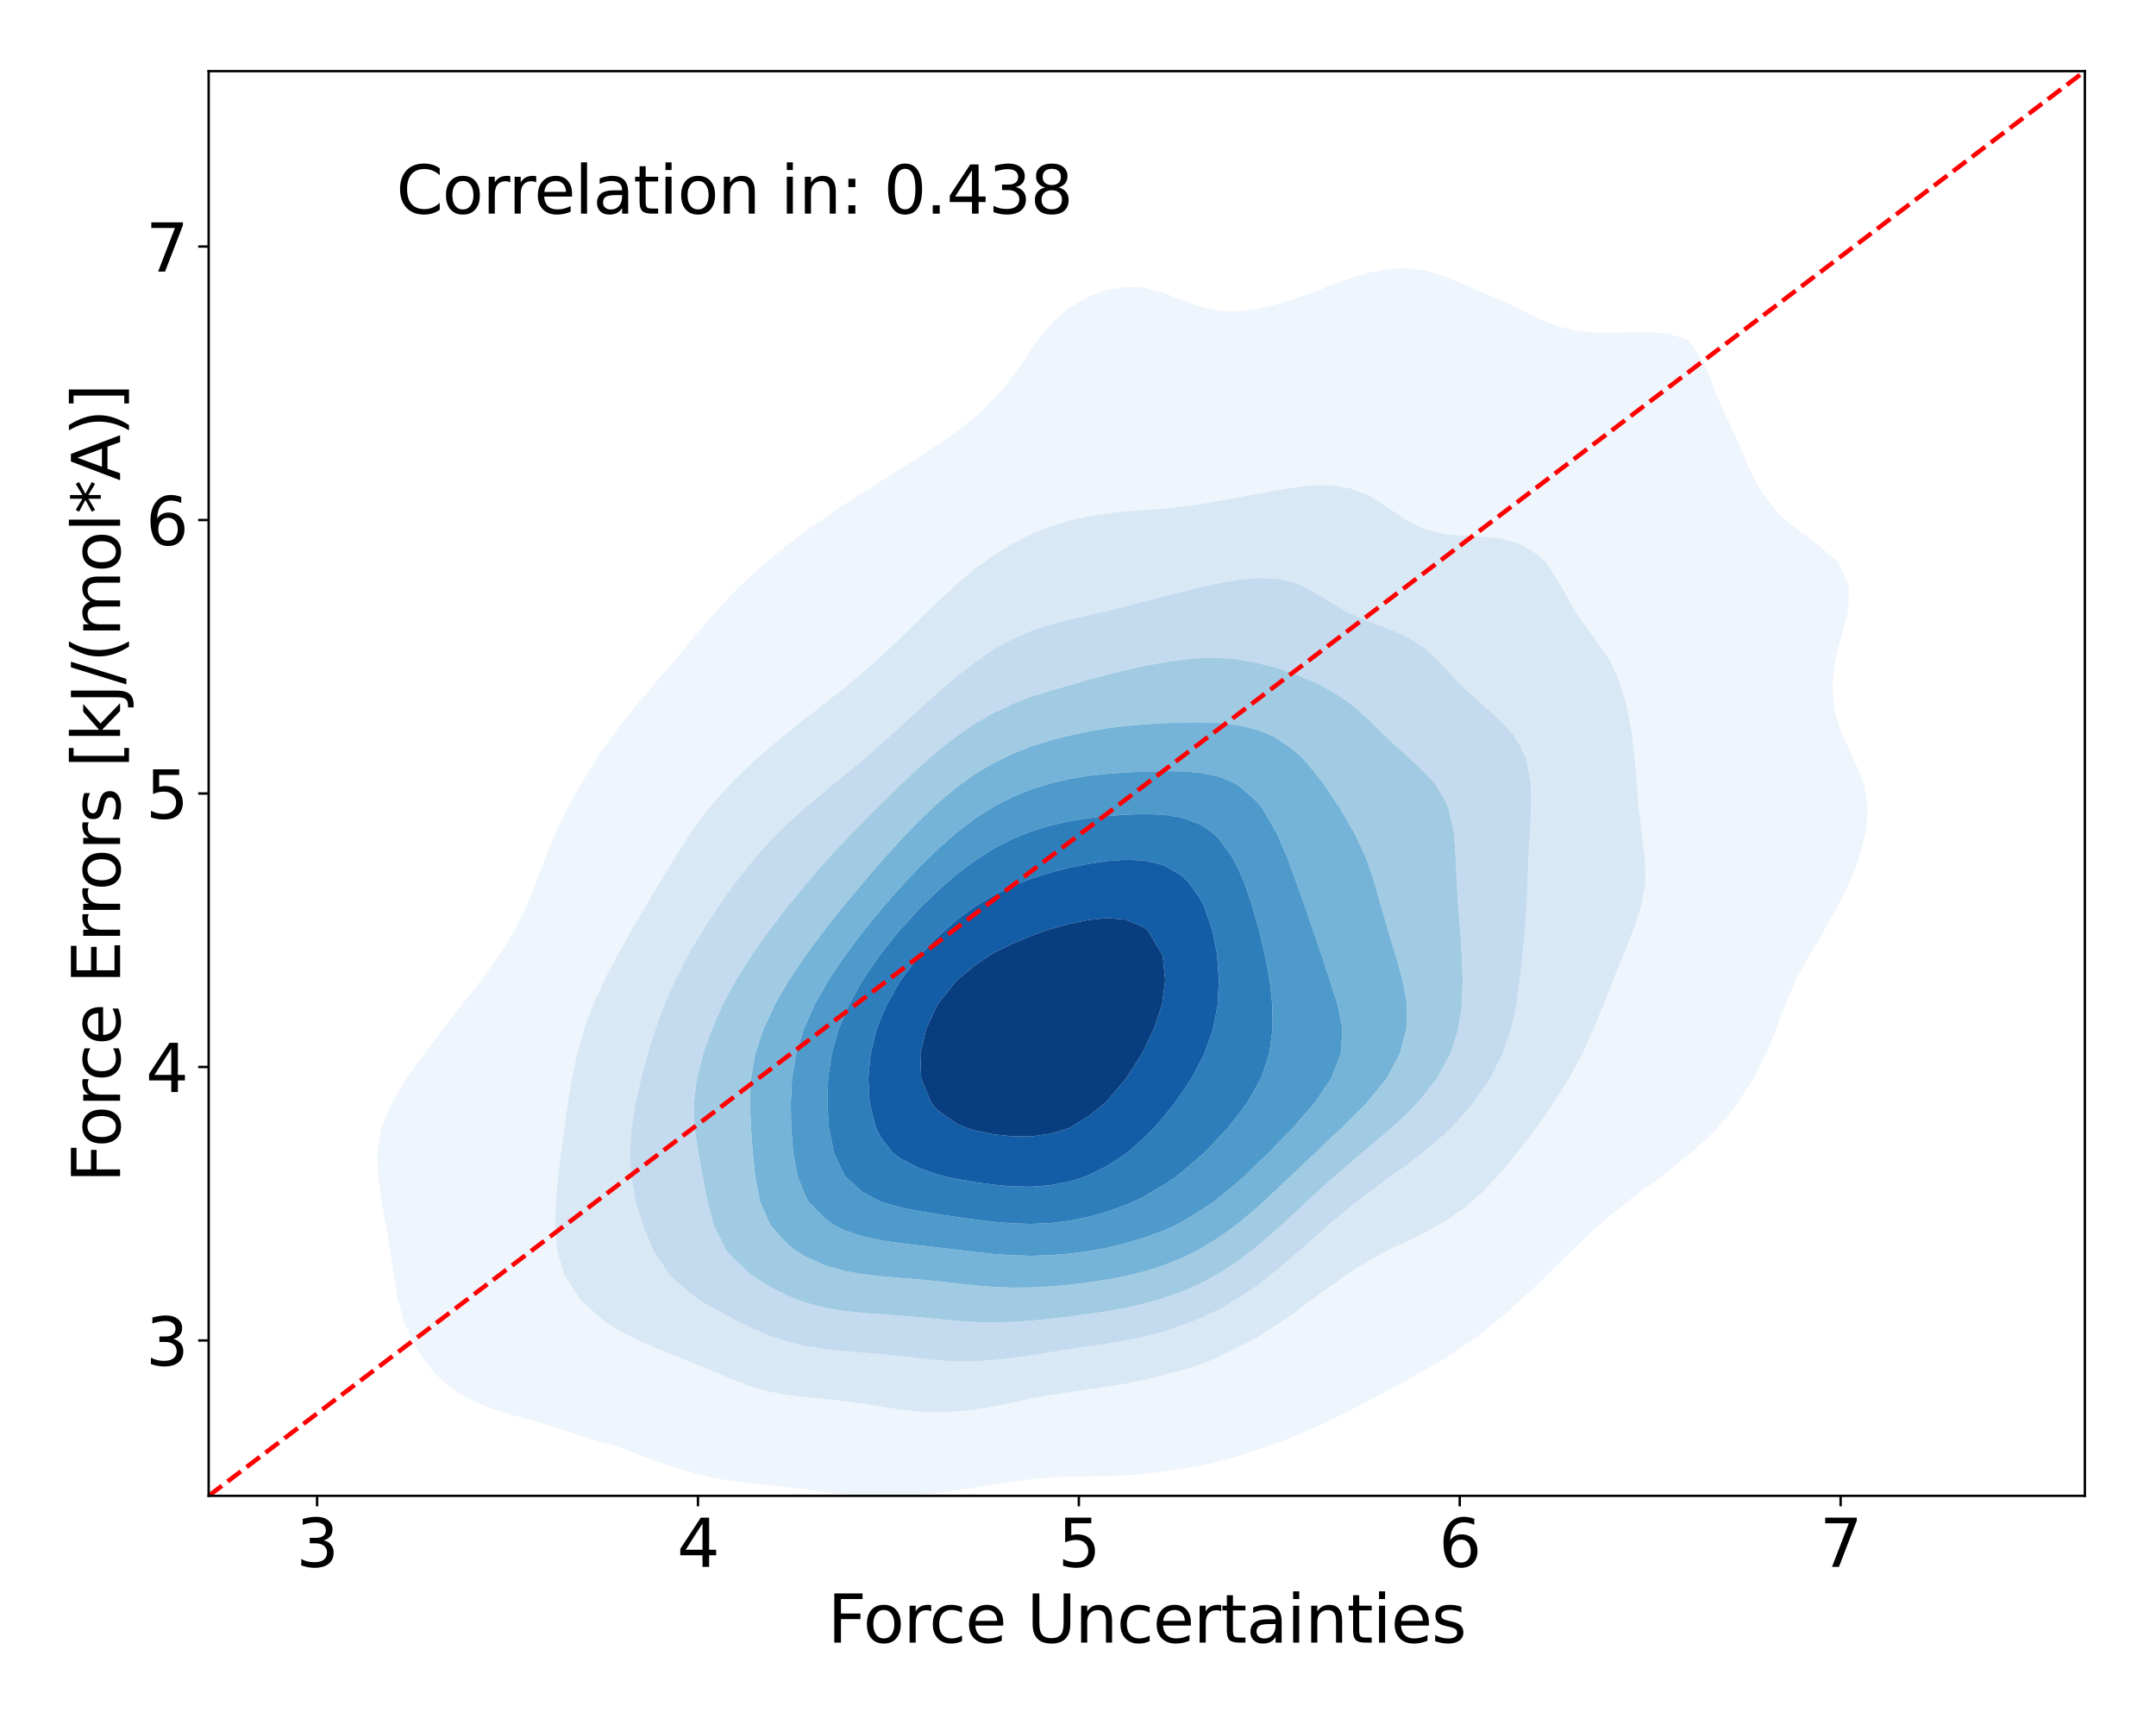 <?xml version="1.0" encoding="utf-8" standalone="no"?>
<!DOCTYPE svg PUBLIC "-//W3C//DTD SVG 1.1//EN"
  "http://www.w3.org/Graphics/SVG/1.1/DTD/svg11.dtd">
<svg xmlns:xlink="http://www.w3.org/1999/xlink" width="720pt" height="576pt" viewBox="0 0 720 576" xmlns="http://www.w3.org/2000/svg" version="1.1">
 <defs>
  <style type="text/css">*{stroke-linejoin: round; stroke-linecap: butt}</style>
 </defs>
 <g id="figure_1">
  <g id="patch_1">
   <path d="M 0 576 
L 720 576 
L 720 0 
L 0 0 
z
" style="fill: #ffffff"/>
  </g>
  <g id="axes_1">
   <g id="patch_2">
    <path d="M 69.68 499.48 
L 696.24 499.48 
L 696.24 23.76 
L 69.68 23.76 
z
" style="fill: #ffffff"/>
   </g>
   <g id="QuadContourSet_1">
    <path d="M 294.337 499.788 
L 296.408 499.722 
L 300.6 499.628 
L 306.862 499.195 
L 313.125 498.529 
L 319.387 497.685 
L 325.65 496.715 
L 331.912 495.694 
L 338.175 494.722 
L 344.438 493.919 
L 350.7 493.378 
L 356.963 493.107 
L 363.225 493.008 
L 369.488 492.914 
L 375.75 492.667 
L 382.013 492.165 
L 387.154 491.51 
L 388.275 491.399 
L 394.538 490.535 
L 400.801 489.394 
L 407.063 487.964 
L 413.326 486.234 
L 419.588 484.184 
L 421.988 483.299 
L 425.851 482.026 
L 432.113 479.667 
L 438.376 476.949 
L 442.256 475.088 
L 444.638 474.008 
L 450.901 470.979 
L 457.164 467.638 
L 458.535 466.876 
L 463.426 464.383 
L 469.689 460.972 
L 473.556 458.665 
L 475.951 457.412 
L 482.214 453.802 
L 487.092 450.454 
L 488.476 449.623 
L 494.739 445.282 
L 498.361 442.242 
L 501.002 440.232 
L 507.264 434.586 
L 507.834 434.031 
L 513.527 428.819 
L 516.519 425.819 
L 519.789 422.662 
L 524.859 417.608 
L 526.052 416.441 
L 532.314 410.591 
L 533.678 409.397 
L 538.577 405.229 
L 543.547 401.185 
L 544.839 400.142 
L 551.102 395.499 
L 554.522 392.974 
L 557.365 390.814 
L 563.627 385.899 
L 564.988 384.763 
L 569.89 380.258 
L 573.613 376.551 
L 576.152 373.503 
L 580.348 368.34 
L 582.415 365.024 
L 585.623 360.129 
L 588.677 353.919 
L 589.793 351.917 
L 593.195 343.706 
L 594.94 338.574 
L 596.224 335.495 
L 599.722 327.283 
L 601.203 324.522 
L 604.154 319.072 
L 607.465 313.778 
L 609.077 310.861 
L 613.705 302.649 
L 613.728 302.608 
L 617.792 294.438 
L 619.99 288.76 
L 620.938 286.226 
L 623.091 278.015 
L 623.756 269.804 
L 622.435 261.592 
L 619.99 255.747 
L 619.017 253.381 
L 615.172 245.17 
L 613.728 240.867 
L 612.618 236.958 
L 611.944 228.747 
L 612.882 220.536 
L 613.728 216.962 
L 615.008 212.324 
L 617.138 204.113 
L 617.538 195.902 
L 613.895 187.69 
L 613.728 187.536 
L 607.465 182.251 
L 604.077 179.479 
L 601.203 177.632 
L 594.94 172.536 
L 593.728 171.268 
L 588.677 164.816 
L 587.497 163.056 
L 583.443 154.845 
L 582.415 152.175 
L 579.96 146.633 
L 576.158 138.422 
L 576.152 138.407 
L 572.558 130.211 
L 569.89 122.887 
L 569.473 121.999 
L 564.072 113.788 
L 563.627 113.496 
L 557.365 111.437 
L 551.102 110.895 
L 544.839 110.927 
L 538.577 111.088 
L 532.314 111.043 
L 526.052 110.415 
L 519.789 108.831 
L 513.527 106.233 
L 512.279 105.577 
L 507.264 103.05 
L 501.002 100.184 
L 494.739 97.541 
L 494.361 97.365 
L 488.476 94.75 
L 482.214 92.192 
L 475.951 90.347 
L 469.689 89.564 
L 463.426 89.862 
L 457.164 91.036 
L 450.901 92.85 
L 444.638 95.126 
L 439.242 97.365 
L 438.376 97.678 
L 432.113 99.838 
L 425.851 101.735 
L 419.588 103.184 
L 413.326 103.944 
L 407.063 103.743 
L 400.801 102.413 
L 394.538 100.146 
L 388.275 97.671 
L 387.144 97.365 
L 382.013 96.007 
L 375.75 95.81 
L 369.488 96.827 
L 367.924 97.365 
L 363.225 99.179 
L 356.963 102.881 
L 353.672 105.577 
L 350.7 108.52 
L 346.454 113.788 
L 344.438 116.522 
L 340.862 121.999 
L 338.175 125.506 
L 334.751 130.211 
L 331.912 133.047 
L 326.676 138.422 
L 325.65 139.201 
L 319.387 144.038 
L 316.037 146.633 
L 313.125 148.515 
L 306.862 152.622 
L 303.488 154.845 
L 300.6 156.61 
L 294.337 160.51 
L 290.375 163.056 
L 288.074 164.498 
L 281.812 168.545 
L 277.828 171.268 
L 275.549 172.789 
L 269.287 177.208 
L 266.28 179.479 
L 263.024 181.916 
L 256.762 186.997 
L 255.946 187.69 
L 250.499 192.507 
L 246.913 195.902 
L 244.237 198.634 
L 239.098 204.113 
L 237.974 205.409 
L 232.063 212.324 
L 231.711 212.748 
L 225.449 220.294 
L 225.246 220.536 
L 219.186 227.664 
L 218.294 228.747 
L 212.924 235.031 
L 211.4 236.958 
L 206.661 242.828 
L 204.958 245.17 
L 200.399 251.526 
L 199.186 253.381 
L 194.136 261.547 
L 194.109 261.592 
L 189.477 269.804 
L 187.873 273.204 
L 185.489 278.015 
L 182.174 286.226 
L 181.611 287.838 
L 178.999 294.438 
L 175.852 302.649 
L 175.348 303.738 
L 171.675 310.861 
L 169.086 315.229 
L 166.591 319.072 
L 162.823 324.425 
L 160.664 327.283 
L 156.561 332.687 
L 154.291 335.495 
L 150.298 340.713 
L 147.847 343.706 
L 144.036 348.833 
L 141.561 351.917 
L 137.773 357.373 
L 135.705 360.129 
L 131.51 367.229 
L 130.805 368.34 
L 127.362 376.551 
L 125.992 384.763 
L 126.268 392.974 
L 127.461 401.185 
L 128.94 409.397 
L 130.301 417.608 
L 131.51 425.819 
L 131.51 425.819 
L 132.849 434.031 
L 135.187 442.242 
L 137.773 447.524 
L 139.135 450.454 
L 144.036 457.238 
L 145.192 458.665 
L 150.298 463.248 
L 156.066 466.876 
L 156.561 467.143 
L 162.823 469.858 
L 169.086 471.91 
L 175.348 473.674 
L 180.625 475.088 
L 181.611 475.411 
L 187.873 477.53 
L 194.136 479.538 
L 200.399 481.4 
L 206.661 483.178 
L 207.06 483.299 
L 212.924 485.601 
L 219.186 487.961 
L 225.449 490.067 
L 230.674 491.51 
L 231.711 491.829 
L 237.974 493.402 
L 244.237 494.504 
L 250.499 495.286 
L 256.762 495.924 
L 263.024 496.584 
L 269.287 497.363 
L 275.549 498.228 
L 281.812 499.024 
L 288.074 499.57 
L 292.739 499.722 
z
M 272.776 466.876 
L 269.287 466.571 
L 263.024 465.829 
L 256.762 464.674 
L 250.499 462.931 
L 244.237 460.551 
L 240.018 458.665 
L 237.974 457.832 
L 231.711 455.271 
L 225.449 452.736 
L 219.811 450.454 
L 219.186 450.199 
L 212.924 447.519 
L 206.661 444.261 
L 203.321 442.242 
L 200.399 439.975 
L 194.136 434.3 
L 193.864 434.031 
L 188.517 425.819 
L 187.873 423.845 
L 186.058 417.608 
L 185.353 409.397 
L 185.591 401.185 
L 186.326 392.974 
L 187.368 384.763 
L 187.873 381.35 
L 188.49 376.551 
L 189.646 368.34 
L 190.989 360.129 
L 192.713 351.917 
L 194.136 347.032 
L 194.996 343.706 
L 197.988 335.495 
L 200.399 330.446 
L 201.783 327.283 
L 206.133 319.072 
L 206.661 318.156 
L 210.746 310.861 
L 212.924 307.124 
L 215.539 302.649 
L 219.186 296.458 
L 220.411 294.438 
L 225.415 286.226 
L 225.449 286.171 
L 230.714 278.015 
L 231.711 276.589 
L 236.819 269.804 
L 237.974 268.398 
L 244.091 261.592 
L 244.237 261.439 
L 250.499 255.258 
L 252.649 253.381 
L 256.762 249.675 
L 262.413 245.17 
L 263.024 244.641 
L 269.287 239.576 
L 272.817 236.958 
L 275.549 234.719 
L 281.812 229.776 
L 283.092 228.747 
L 288.074 224.467 
L 292.601 220.536 
L 294.337 218.986 
L 300.6 213.13 
L 301.431 212.324 
L 306.862 206.99 
L 309.823 204.113 
L 313.125 200.914 
L 318.565 195.902 
L 319.387 195.155 
L 325.65 189.863 
L 328.614 187.69 
L 331.912 185.286 
L 338.175 181.459 
L 342.173 179.479 
L 344.438 178.321 
L 350.7 175.797 
L 356.963 173.858 
L 363.225 172.428 
L 369.488 171.457 
L 371.507 171.268 
L 375.75 170.798 
L 382.013 170.312 
L 388.275 169.825 
L 394.538 169.18 
L 400.801 168.321 
L 407.063 167.279 
L 413.326 166.124 
L 419.588 164.936 
L 425.851 163.802 
L 430.659 163.056 
L 432.113 162.772 
L 438.376 162.016 
L 444.638 162.006 
L 450.901 163.048 
L 450.923 163.056 
L 457.164 165.425 
L 463.426 169.381 
L 466.03 171.268 
L 469.689 173.724 
L 475.951 176.736 
L 482.214 178.28 
L 488.476 178.873 
L 494.739 179.158 
L 498.376 179.479 
L 501.002 179.742 
L 507.264 181.423 
L 513.527 185.166 
L 516.169 187.69 
L 519.789 193.077 
L 521.484 195.902 
L 526.052 204.113 
L 526.052 204.113 
L 531.981 212.324 
L 532.314 212.749 
L 537.598 220.536 
L 538.577 222.402 
L 541.265 228.747 
L 543.537 236.958 
L 544.839 244.378 
L 544.983 245.17 
L 545.969 253.381 
L 546.624 261.592 
L 547.268 269.804 
L 548.235 278.015 
L 549.322 286.226 
L 549.539 294.438 
L 548.116 302.649 
L 545.381 310.861 
L 544.839 312.097 
L 542.082 319.072 
L 538.73 327.283 
L 538.577 327.642 
L 535.526 335.495 
L 532.314 343.238 
L 532.138 343.706 
L 528.435 351.917 
L 526.052 356.244 
L 524.003 360.129 
L 519.789 366.763 
L 518.81 368.34 
L 513.527 375.855 
L 513.033 376.551 
L 507.264 384.183 
L 506.803 384.763 
L 501.002 391.782 
L 499.906 392.974 
L 494.739 398.359 
L 491.523 401.185 
L 488.476 403.741 
L 482.214 408.04 
L 479.785 409.397 
L 475.951 411.528 
L 469.689 414.601 
L 463.426 417.494 
L 463.213 417.608 
L 457.164 420.993 
L 450.901 424.778 
L 449.393 425.819 
L 444.638 429.249 
L 438.376 433.71 
L 437.943 434.031 
L 432.113 438.525 
L 426.451 442.242 
L 425.851 442.662 
L 419.588 446.785 
L 413.326 449.995 
L 412.3 450.454 
L 407.063 453.132 
L 400.801 455.659 
L 394.538 457.61 
L 390.267 458.665 
L 388.275 459.278 
L 382.013 460.842 
L 375.75 462.061 
L 369.488 463.066 
L 363.225 463.979 
L 356.963 464.901 
L 350.7 465.892 
L 344.943 466.876 
L 344.438 466.984 
L 338.175 468.363 
L 331.912 469.621 
L 325.65 470.649 
L 319.387 471.339 
L 313.125 471.595 
L 306.862 471.362 
L 300.6 470.676 
L 294.337 469.709 
L 288.074 468.709 
L 281.812 467.859 
L 275.549 467.172 
z
" clip-path="url(#p71333eda4c)" style="fill: #eef5fc"/>
    <path d="M 275.549 467.172 
L 281.812 467.859 
L 288.074 468.709 
L 294.337 469.709 
L 300.6 470.676 
L 306.862 471.362 
L 313.125 471.595 
L 319.387 471.339 
L 325.65 470.649 
L 331.912 469.621 
L 338.175 468.363 
L 344.438 466.984 
L 344.943 466.876 
L 350.7 465.892 
L 356.963 464.901 
L 363.225 463.979 
L 369.488 463.066 
L 375.75 462.061 
L 382.013 460.842 
L 388.275 459.278 
L 390.267 458.665 
L 394.538 457.61 
L 400.801 455.659 
L 407.063 453.132 
L 412.3 450.454 
L 413.326 449.995 
L 419.588 446.785 
L 425.851 442.662 
L 426.451 442.242 
L 432.113 438.525 
L 437.943 434.031 
L 438.376 433.71 
L 444.638 429.249 
L 449.393 425.819 
L 450.901 424.778 
L 457.164 420.993 
L 463.213 417.608 
L 463.426 417.494 
L 469.689 414.601 
L 475.951 411.528 
L 479.785 409.397 
L 482.214 408.04 
L 488.476 403.741 
L 491.523 401.185 
L 494.739 398.359 
L 499.906 392.974 
L 501.002 391.782 
L 506.803 384.763 
L 507.264 384.183 
L 513.033 376.551 
L 513.527 375.855 
L 518.81 368.34 
L 519.789 366.763 
L 524.003 360.129 
L 526.052 356.244 
L 528.435 351.917 
L 532.138 343.706 
L 532.314 343.238 
L 535.526 335.495 
L 538.577 327.642 
L 538.73 327.283 
L 542.082 319.072 
L 544.839 312.097 
L 545.381 310.861 
L 548.116 302.649 
L 549.539 294.438 
L 549.322 286.226 
L 548.235 278.015 
L 547.268 269.804 
L 546.624 261.592 
L 545.969 253.381 
L 544.983 245.17 
L 544.839 244.378 
L 543.537 236.958 
L 541.265 228.747 
L 538.577 222.402 
L 537.598 220.536 
L 532.314 212.749 
L 531.981 212.324 
L 526.052 204.113 
L 526.052 204.113 
L 521.484 195.902 
L 519.789 193.077 
L 516.169 187.69 
L 513.527 185.166 
L 507.264 181.423 
L 501.002 179.742 
L 498.376 179.479 
L 494.739 179.158 
L 488.476 178.873 
L 482.214 178.28 
L 475.951 176.736 
L 469.689 173.724 
L 466.03 171.268 
L 463.426 169.381 
L 457.164 165.425 
L 450.923 163.056 
L 450.901 163.048 
L 444.638 162.006 
L 438.376 162.016 
L 432.113 162.772 
L 430.659 163.056 
L 425.851 163.802 
L 419.588 164.936 
L 413.326 166.124 
L 407.063 167.279 
L 400.801 168.321 
L 394.538 169.18 
L 388.275 169.825 
L 382.013 170.312 
L 375.75 170.798 
L 371.507 171.268 
L 369.488 171.457 
L 363.225 172.428 
L 356.963 173.858 
L 350.7 175.797 
L 344.438 178.321 
L 342.173 179.479 
L 338.175 181.459 
L 331.912 185.286 
L 328.614 187.69 
L 325.65 189.863 
L 319.387 195.155 
L 318.565 195.902 
L 313.125 200.914 
L 309.823 204.113 
L 306.862 206.99 
L 301.431 212.324 
L 300.6 213.13 
L 294.337 218.986 
L 292.601 220.536 
L 288.074 224.467 
L 283.092 228.747 
L 281.812 229.776 
L 275.549 234.719 
L 272.817 236.958 
L 269.287 239.576 
L 263.024 244.641 
L 262.413 245.17 
L 256.762 249.675 
L 252.649 253.381 
L 250.499 255.258 
L 244.237 261.439 
L 244.091 261.592 
L 237.974 268.398 
L 236.819 269.804 
L 231.711 276.589 
L 230.714 278.015 
L 225.449 286.171 
L 225.415 286.226 
L 220.411 294.438 
L 219.186 296.458 
L 215.539 302.649 
L 212.924 307.124 
L 210.746 310.861 
L 206.661 318.156 
L 206.133 319.072 
L 201.783 327.283 
L 200.399 330.446 
L 197.988 335.495 
L 194.996 343.706 
L 194.136 347.032 
L 192.713 351.917 
L 190.989 360.129 
L 189.646 368.34 
L 188.49 376.551 
L 187.873 381.35 
L 187.368 384.763 
L 186.326 392.974 
L 185.591 401.185 
L 185.353 409.397 
L 186.058 417.608 
L 187.873 423.845 
L 188.517 425.819 
L 193.864 434.031 
L 194.136 434.3 
L 200.399 439.975 
L 203.321 442.242 
L 206.661 444.261 
L 212.924 447.519 
L 219.186 450.199 
L 219.811 450.454 
L 225.449 452.736 
L 231.711 455.271 
L 237.974 457.832 
L 240.018 458.665 
L 244.237 460.551 
L 250.499 462.931 
L 256.762 464.674 
L 263.024 465.829 
L 269.287 466.571 
L 272.776 466.876 
z
M 275.263 450.454 
L 269.287 449.56 
L 263.024 448.083 
L 256.762 445.959 
L 250.499 443.223 
L 248.477 442.242 
L 244.237 440.128 
L 237.974 436.739 
L 233.363 434.031 
L 231.711 432.809 
L 225.449 427.544 
L 223.648 425.819 
L 219.186 419.083 
L 218.249 417.608 
L 214.744 409.397 
L 212.924 403.437 
L 212.264 401.185 
L 210.77 392.974 
L 210.358 384.763 
L 210.906 376.551 
L 212.219 368.34 
L 212.924 365.28 
L 214.069 360.129 
L 216.272 351.917 
L 218.886 343.706 
L 219.186 342.875 
L 221.849 335.495 
L 225.449 327.3 
L 225.456 327.283 
L 229.667 319.072 
L 231.711 315.572 
L 234.537 310.861 
L 237.974 305.564 
L 239.934 302.649 
L 244.237 296.566 
L 245.811 294.438 
L 250.499 288.435 
L 252.324 286.226 
L 256.762 281.247 
L 259.847 278.015 
L 263.024 274.949 
L 268.749 269.804 
L 269.287 269.348 
L 275.549 264.122 
L 278.595 261.592 
L 281.812 258.977 
L 288.074 253.82 
L 288.576 253.381 
L 294.337 248.278 
L 297.854 245.17 
L 300.6 242.622 
L 306.862 237.022 
L 306.937 236.958 
L 313.125 231.236 
L 316.188 228.747 
L 319.387 225.871 
L 325.65 221.099 
L 326.555 220.536 
L 331.912 216.743 
L 338.175 213.339 
L 340.684 212.324 
L 344.438 210.608 
L 350.7 208.49 
L 356.963 206.871 
L 363.225 205.479 
L 369.488 204.113 
L 369.488 204.113 
L 375.75 202.496 
L 382.013 200.866 
L 388.275 199.252 
L 394.538 197.669 
L 400.801 196.138 
L 401.878 195.902 
L 407.063 194.734 
L 413.326 193.631 
L 419.588 193 
L 425.851 193.137 
L 432.113 194.484 
L 435.315 195.902 
L 438.376 197.417 
L 444.638 201.283 
L 449.415 204.113 
L 450.901 204.839 
L 457.164 207.477 
L 463.426 209.878 
L 469.292 212.324 
L 469.689 212.527 
L 475.951 216.599 
L 480.237 220.536 
L 482.214 222.566 
L 487.818 228.747 
L 488.476 229.353 
L 494.739 234.95 
L 496.967 236.958 
L 501.002 240.58 
L 505.284 245.17 
L 507.264 248.373 
L 509.722 253.381 
L 511.276 261.592 
L 511.346 269.804 
L 510.893 278.015 
L 510.466 286.226 
L 510.183 294.438 
L 509.836 302.649 
L 509.244 310.861 
L 508.446 319.072 
L 507.514 327.283 
L 507.264 328.935 
L 506.414 335.495 
L 504.686 343.706 
L 501.771 351.917 
L 501.002 353.397 
L 497.63 360.129 
L 494.739 364.376 
L 491.949 368.34 
L 488.476 372.441 
L 484.611 376.551 
L 482.214 378.895 
L 475.951 384.209 
L 475.256 384.763 
L 469.689 389.139 
L 464.162 392.974 
L 463.426 393.504 
L 457.164 398.209 
L 453.188 401.185 
L 450.901 402.996 
L 444.638 408.177 
L 443.234 409.397 
L 438.376 413.779 
L 433.997 417.608 
L 432.113 419.289 
L 425.851 424.583 
L 424.262 425.819 
L 419.588 429.496 
L 413.326 433.591 
L 412.558 434.031 
L 407.063 437.316 
L 400.801 440.266 
L 395.49 442.242 
L 394.538 442.635 
L 388.275 444.75 
L 382.013 446.373 
L 375.75 447.646 
L 369.488 448.692 
L 363.225 449.617 
L 357.317 450.454 
L 356.963 450.513 
L 350.7 451.552 
L 344.438 452.553 
L 338.175 453.459 
L 331.912 454.173 
L 325.65 454.587 
L 319.387 454.615 
L 313.125 454.247 
L 306.862 453.594 
L 300.6 452.85 
L 294.337 452.187 
L 288.074 451.651 
L 281.812 451.149 
L 275.549 450.498 
z
" clip-path="url(#p71333eda4c)" style="fill: #d9e8f5"/>
    <path d="M 275.549 450.498 
L 281.812 451.149 
L 288.074 451.651 
L 294.337 452.187 
L 300.6 452.85 
L 306.862 453.594 
L 313.125 454.247 
L 319.387 454.615 
L 325.65 454.587 
L 331.912 454.173 
L 338.175 453.459 
L 344.438 452.553 
L 350.7 451.552 
L 356.963 450.513 
L 357.317 450.454 
L 363.225 449.617 
L 369.488 448.692 
L 375.75 447.646 
L 382.013 446.373 
L 388.275 444.75 
L 394.538 442.635 
L 395.49 442.242 
L 400.801 440.266 
L 407.063 437.316 
L 412.558 434.031 
L 413.326 433.591 
L 419.588 429.496 
L 424.262 425.819 
L 425.851 424.583 
L 432.113 419.289 
L 433.997 417.608 
L 438.376 413.779 
L 443.234 409.397 
L 444.638 408.177 
L 450.901 402.996 
L 453.188 401.185 
L 457.164 398.209 
L 463.426 393.504 
L 464.162 392.974 
L 469.689 389.139 
L 475.256 384.763 
L 475.951 384.209 
L 482.214 378.895 
L 484.611 376.551 
L 488.476 372.441 
L 491.949 368.34 
L 494.739 364.376 
L 497.63 360.129 
L 501.002 353.397 
L 501.771 351.917 
L 504.686 343.706 
L 506.414 335.495 
L 507.264 328.935 
L 507.514 327.283 
L 508.446 319.072 
L 509.244 310.861 
L 509.836 302.649 
L 510.183 294.438 
L 510.466 286.226 
L 510.893 278.015 
L 511.346 269.804 
L 511.276 261.592 
L 509.722 253.381 
L 507.264 248.373 
L 505.284 245.17 
L 501.002 240.58 
L 496.967 236.958 
L 494.739 234.95 
L 488.476 229.353 
L 487.818 228.747 
L 482.214 222.566 
L 480.237 220.536 
L 475.951 216.599 
L 469.689 212.527 
L 469.292 212.324 
L 463.426 209.878 
L 457.164 207.477 
L 450.901 204.839 
L 449.415 204.113 
L 444.638 201.283 
L 438.376 197.417 
L 435.315 195.902 
L 432.113 194.484 
L 425.851 193.137 
L 419.588 193 
L 413.326 193.631 
L 407.063 194.734 
L 401.878 195.902 
L 400.801 196.138 
L 394.538 197.669 
L 388.275 199.252 
L 382.013 200.866 
L 375.75 202.496 
L 369.488 204.113 
L 369.488 204.113 
L 363.225 205.479 
L 356.963 206.871 
L 350.7 208.49 
L 344.438 210.608 
L 340.684 212.324 
L 338.175 213.339 
L 331.912 216.743 
L 326.555 220.536 
L 325.65 221.099 
L 319.387 225.871 
L 316.188 228.747 
L 313.125 231.236 
L 306.937 236.958 
L 306.862 237.022 
L 300.6 242.622 
L 297.854 245.17 
L 294.337 248.278 
L 288.576 253.381 
L 288.074 253.82 
L 281.812 258.977 
L 278.595 261.592 
L 275.549 264.122 
L 269.287 269.348 
L 268.749 269.804 
L 263.024 274.949 
L 259.847 278.015 
L 256.762 281.247 
L 252.324 286.226 
L 250.499 288.435 
L 245.811 294.438 
L 244.237 296.566 
L 239.934 302.649 
L 237.974 305.564 
L 234.537 310.861 
L 231.711 315.572 
L 229.667 319.072 
L 225.456 327.283 
L 225.449 327.3 
L 221.849 335.495 
L 219.186 342.875 
L 218.886 343.706 
L 216.272 351.917 
L 214.069 360.129 
L 212.924 365.28 
L 212.219 368.34 
L 210.906 376.551 
L 210.358 384.763 
L 210.77 392.974 
L 212.264 401.185 
L 212.924 403.437 
L 214.744 409.397 
L 218.249 417.608 
L 219.186 419.083 
L 223.648 425.819 
L 225.449 427.544 
L 231.711 432.809 
L 233.363 434.031 
L 237.974 436.739 
L 244.237 440.128 
L 248.477 442.242 
L 250.499 443.223 
L 256.762 445.959 
L 263.024 448.083 
L 269.287 449.56 
L 275.263 450.454 
z
M 266.44 434.031 
L 263.024 432.689 
L 256.762 429.49 
L 251.008 425.819 
L 250.499 425.409 
L 244.237 419.432 
L 242.609 417.608 
L 238.441 409.397 
L 237.974 407.565 
L 236.246 401.185 
L 234.679 392.974 
L 233.148 384.763 
L 231.932 376.551 
L 231.711 368.34 
L 232.728 360.129 
L 234.791 351.917 
L 237.721 343.706 
L 237.974 343.129 
L 241.339 335.495 
L 244.237 330.065 
L 245.748 327.283 
L 250.499 319.726 
L 250.92 319.072 
L 256.734 310.861 
L 256.762 310.823 
L 263.024 302.667 
L 263.038 302.649 
L 269.287 295.003 
L 269.757 294.438 
L 275.549 287.805 
L 276.937 286.226 
L 281.812 281.031 
L 284.62 278.015 
L 288.074 274.555 
L 292.74 269.804 
L 294.337 268.268 
L 300.6 262.161 
L 301.189 261.592 
L 306.862 256.261 
L 310.15 253.381 
L 313.125 250.765 
L 319.387 245.875 
L 320.441 245.17 
L 325.65 241.515 
L 331.912 238.008 
L 334.268 236.958 
L 338.175 235.042 
L 344.438 232.604 
L 350.7 230.615 
L 356.963 228.87 
L 357.435 228.747 
L 363.225 227.044 
L 369.488 225.349 
L 375.75 223.794 
L 382.013 222.399 
L 388.275 221.213 
L 393.038 220.536 
L 394.538 220.301 
L 400.801 219.734 
L 407.063 219.651 
L 413.326 220.182 
L 415.165 220.536 
L 419.588 221.28 
L 425.851 222.874 
L 432.113 224.964 
L 438.376 227.534 
L 440.893 228.747 
L 444.638 230.724 
L 450.901 234.929 
L 453.414 236.958 
L 457.164 240.427 
L 462.049 245.17 
L 463.426 246.528 
L 469.689 252.277 
L 470.961 253.381 
L 475.951 258.211 
L 479.134 261.592 
L 482.214 266.661 
L 483.74 269.804 
L 485.537 278.015 
L 486.137 286.226 
L 486.483 294.438 
L 486.991 302.649 
L 487.645 310.861 
L 488.221 319.072 
L 488.476 326.845 
L 488.49 327.283 
L 488.476 327.629 
L 488.194 335.495 
L 486.958 343.706 
L 484.309 351.917 
L 482.214 355.776 
L 479.845 360.129 
L 475.951 365.125 
L 473.353 368.34 
L 469.689 371.989 
L 464.872 376.551 
L 463.426 377.785 
L 457.164 383.061 
L 455.192 384.763 
L 450.901 388.353 
L 445.497 392.974 
L 444.638 393.721 
L 438.376 399.388 
L 436.438 401.185 
L 432.113 405.247 
L 427.578 409.397 
L 425.851 410.979 
L 419.588 416.339 
L 417.968 417.608 
L 413.326 421.159 
L 407.063 425.201 
L 405.948 425.819 
L 400.801 428.644 
L 394.538 431.383 
L 388.275 433.549 
L 386.539 434.031 
L 382.013 435.332 
L 375.75 436.743 
L 369.488 437.871 
L 363.225 438.816 
L 356.963 439.643 
L 350.7 440.376 
L 344.438 440.992 
L 338.175 441.429 
L 331.912 441.608 
L 325.65 441.477 
L 319.387 441.056 
L 313.125 440.457 
L 306.862 439.835 
L 300.6 439.3 
L 294.337 438.858 
L 288.074 438.407 
L 281.812 437.766 
L 275.549 436.722 
L 269.287 435.075 
z
" clip-path="url(#p71333eda4c)" style="fill: #c4daee"/>
    <path d="M 269.287 435.075 
L 275.549 436.722 
L 281.812 437.766 
L 288.074 438.407 
L 294.337 438.858 
L 300.6 439.3 
L 306.862 439.835 
L 313.125 440.457 
L 319.387 441.056 
L 325.65 441.477 
L 331.912 441.608 
L 338.175 441.429 
L 344.438 440.992 
L 350.7 440.376 
L 356.963 439.643 
L 363.225 438.816 
L 369.488 437.871 
L 375.75 436.743 
L 382.013 435.332 
L 386.539 434.031 
L 388.275 433.549 
L 394.538 431.383 
L 400.801 428.644 
L 405.948 425.819 
L 407.063 425.201 
L 413.326 421.159 
L 417.968 417.608 
L 419.588 416.339 
L 425.851 410.979 
L 427.578 409.397 
L 432.113 405.247 
L 436.438 401.185 
L 438.376 399.388 
L 444.638 393.721 
L 445.497 392.974 
L 450.901 388.353 
L 455.192 384.763 
L 457.164 383.061 
L 463.426 377.785 
L 464.872 376.551 
L 469.689 371.989 
L 473.353 368.34 
L 475.951 365.125 
L 479.845 360.129 
L 482.214 355.776 
L 484.309 351.917 
L 486.958 343.706 
L 488.194 335.495 
L 488.476 327.629 
L 488.49 327.283 
L 488.476 326.845 
L 488.221 319.072 
L 487.645 310.861 
L 486.991 302.649 
L 486.483 294.438 
L 486.137 286.226 
L 485.537 278.015 
L 483.74 269.804 
L 482.214 266.661 
L 479.134 261.592 
L 475.951 258.211 
L 470.961 253.381 
L 469.689 252.277 
L 463.426 246.528 
L 462.049 245.17 
L 457.164 240.427 
L 453.414 236.958 
L 450.901 234.929 
L 444.638 230.724 
L 440.893 228.747 
L 438.376 227.534 
L 432.113 224.964 
L 425.851 222.874 
L 419.588 221.28 
L 415.165 220.536 
L 413.326 220.182 
L 407.063 219.651 
L 400.801 219.734 
L 394.538 220.301 
L 393.038 220.536 
L 388.275 221.213 
L 382.013 222.399 
L 375.75 223.794 
L 369.488 225.349 
L 363.225 227.044 
L 357.435 228.747 
L 356.963 228.87 
L 350.7 230.615 
L 344.438 232.604 
L 338.175 235.042 
L 334.268 236.958 
L 331.912 238.008 
L 325.65 241.515 
L 320.441 245.17 
L 319.387 245.875 
L 313.125 250.765 
L 310.15 253.381 
L 306.862 256.261 
L 301.189 261.592 
L 300.6 262.161 
L 294.337 268.268 
L 292.74 269.804 
L 288.074 274.555 
L 284.62 278.015 
L 281.812 281.031 
L 276.937 286.226 
L 275.549 287.805 
L 269.757 294.438 
L 269.287 295.003 
L 263.038 302.649 
L 263.024 302.667 
L 256.762 310.823 
L 256.734 310.861 
L 250.92 319.072 
L 250.499 319.726 
L 245.748 327.283 
L 244.237 330.065 
L 241.339 335.495 
L 237.974 343.129 
L 237.721 343.706 
L 234.791 351.917 
L 232.728 360.129 
L 231.711 368.34 
L 231.932 376.551 
L 233.148 384.763 
L 234.679 392.974 
L 236.246 401.185 
L 237.974 407.565 
L 238.441 409.397 
L 242.609 417.608 
L 244.237 419.432 
L 250.499 425.409 
L 251.008 425.819 
L 256.762 429.49 
L 263.024 432.689 
L 266.44 434.031 
z
M 291.097 425.819 
L 288.074 425.476 
L 281.812 424.35 
L 275.549 422.531 
L 269.287 419.757 
L 265.742 417.608 
L 263.024 415.431 
L 257.494 409.397 
L 256.762 407.984 
L 253.812 401.185 
L 252.203 392.974 
L 251.379 384.763 
L 250.767 376.551 
L 250.499 370.211 
L 250.407 368.34 
L 250.499 366.463 
L 250.775 360.129 
L 252.229 351.917 
L 254.925 343.706 
L 256.762 339.809 
L 258.699 335.495 
L 263.024 328.092 
L 263.482 327.283 
L 269.005 319.072 
L 269.287 318.691 
L 275.09 310.861 
L 275.549 310.277 
L 281.619 302.649 
L 281.812 302.414 
L 288.074 294.877 
L 288.449 294.438 
L 294.337 287.606 
L 295.577 286.226 
L 300.6 280.666 
L 303.136 278.015 
L 306.862 274.156 
L 311.429 269.804 
L 313.125 268.21 
L 319.387 262.927 
L 321.232 261.592 
L 325.65 258.403 
L 331.912 254.709 
L 334.692 253.381 
L 338.175 251.681 
L 344.438 249.224 
L 350.7 247.249 
L 356.963 245.635 
L 359.212 245.17 
L 363.225 244.274 
L 369.488 243.196 
L 375.75 242.404 
L 382.013 241.851 
L 388.275 241.476 
L 394.538 241.237 
L 400.801 241.168 
L 407.063 241.395 
L 413.326 242.122 
L 419.588 243.602 
L 423.627 245.17 
L 425.851 246.211 
L 432.113 250.554 
L 435.24 253.381 
L 438.376 257.114 
L 441.94 261.592 
L 444.638 265.757 
L 447.465 269.804 
L 450.901 275.806 
L 452.255 278.015 
L 456.08 286.226 
L 457.164 289.274 
L 458.891 294.438 
L 461.227 302.649 
L 463.426 310.198 
L 463.604 310.861 
L 466.104 319.072 
L 468.424 327.283 
L 469.689 334.449 
L 469.843 335.495 
L 469.689 343.706 
L 469.689 343.706 
L 467.472 351.917 
L 463.426 359.434 
L 463.057 360.129 
L 457.164 367.36 
L 456.394 368.34 
L 450.901 373.741 
L 448.206 376.551 
L 444.638 379.786 
L 439.487 384.763 
L 438.376 385.774 
L 432.113 391.687 
L 430.798 392.974 
L 425.851 397.609 
L 422.028 401.185 
L 419.588 403.373 
L 413.326 408.651 
L 412.366 409.397 
L 407.063 413.193 
L 400.801 417.08 
L 399.805 417.608 
L 394.538 420.165 
L 388.275 422.619 
L 382.013 424.585 
L 377.062 425.819 
L 375.75 426.131 
L 369.488 427.314 
L 363.225 428.26 
L 356.963 429.012 
L 350.7 429.572 
L 344.438 429.905 
L 338.175 429.967 
L 331.912 429.729 
L 325.65 429.225 
L 319.387 428.555 
L 313.125 427.857 
L 306.862 427.238 
L 300.6 426.709 
L 294.337 426.18 
z
" clip-path="url(#p71333eda4c)" style="fill: #a1cbe2"/>
    <path d="M 294.337 426.18 
L 300.6 426.709 
L 306.862 427.238 
L 313.125 427.857 
L 319.387 428.555 
L 325.65 429.225 
L 331.912 429.729 
L 338.175 429.967 
L 344.438 429.905 
L 350.7 429.572 
L 356.963 429.012 
L 363.225 428.26 
L 369.488 427.314 
L 375.75 426.131 
L 377.062 425.819 
L 382.013 424.585 
L 388.275 422.619 
L 394.538 420.165 
L 399.805 417.608 
L 400.801 417.08 
L 407.063 413.193 
L 412.366 409.397 
L 413.326 408.651 
L 419.588 403.373 
L 422.028 401.185 
L 425.851 397.609 
L 430.798 392.974 
L 432.113 391.687 
L 438.376 385.774 
L 439.487 384.763 
L 444.638 379.786 
L 448.206 376.551 
L 450.901 373.741 
L 456.394 368.34 
L 457.164 367.36 
L 463.057 360.129 
L 463.426 359.434 
L 467.472 351.917 
L 469.689 343.706 
L 469.689 343.706 
L 469.843 335.495 
L 469.689 334.449 
L 468.424 327.283 
L 466.104 319.072 
L 463.604 310.861 
L 463.426 310.198 
L 461.227 302.649 
L 458.891 294.438 
L 457.164 289.274 
L 456.08 286.226 
L 452.255 278.015 
L 450.901 275.806 
L 447.465 269.804 
L 444.638 265.757 
L 441.94 261.592 
L 438.376 257.114 
L 435.24 253.381 
L 432.113 250.554 
L 425.851 246.211 
L 423.627 245.17 
L 419.588 243.602 
L 413.326 242.122 
L 407.063 241.395 
L 400.801 241.168 
L 394.538 241.237 
L 388.275 241.476 
L 382.013 241.851 
L 375.75 242.404 
L 369.488 243.196 
L 363.225 244.274 
L 359.212 245.17 
L 356.963 245.635 
L 350.7 247.249 
L 344.438 249.224 
L 338.175 251.681 
L 334.692 253.381 
L 331.912 254.709 
L 325.65 258.403 
L 321.232 261.592 
L 319.387 262.927 
L 313.125 268.21 
L 311.429 269.804 
L 306.862 274.156 
L 303.136 278.015 
L 300.6 280.666 
L 295.577 286.226 
L 294.337 287.606 
L 288.449 294.438 
L 288.074 294.877 
L 281.812 302.414 
L 281.619 302.649 
L 275.549 310.277 
L 275.09 310.861 
L 269.287 318.691 
L 269.005 319.072 
L 263.482 327.283 
L 263.024 328.092 
L 258.699 335.495 
L 256.762 339.809 
L 254.925 343.706 
L 252.229 351.917 
L 250.775 360.129 
L 250.499 366.463 
L 250.407 368.34 
L 250.499 370.211 
L 250.767 376.551 
L 251.379 384.763 
L 252.203 392.974 
L 253.812 401.185 
L 256.762 407.984 
L 257.494 409.397 
L 263.024 415.431 
L 265.742 417.608 
L 269.287 419.757 
L 275.549 422.531 
L 281.812 424.35 
L 288.074 425.476 
L 291.097 425.819 
z
M 322.008 417.608 
L 319.387 417.29 
L 313.125 416.544 
L 306.862 415.841 
L 300.6 415.114 
L 294.337 414.2 
L 288.074 412.846 
L 281.812 410.721 
L 279.15 409.397 
L 275.549 406.97 
L 269.945 401.185 
L 269.287 399.967 
L 266.372 392.974 
L 264.859 384.763 
L 264.225 376.551 
L 264.065 368.34 
L 264.492 360.129 
L 265.837 351.917 
L 268.362 343.706 
L 269.287 341.678 
L 271.981 335.495 
L 275.549 329.279 
L 276.666 327.283 
L 281.812 319.63 
L 282.186 319.072 
L 288.074 311.247 
L 288.372 310.861 
L 294.337 303.571 
L 295.129 302.649 
L 300.6 296.397 
L 302.441 294.438 
L 306.862 289.696 
L 310.425 286.226 
L 313.125 283.55 
L 319.387 278.081 
L 319.473 278.015 
L 325.65 273.263 
L 331.127 269.804 
L 331.912 269.306 
L 338.175 266.076 
L 344.438 263.546 
L 350.7 261.592 
L 350.7 261.592 
L 356.963 260.127 
L 363.225 259.09 
L 369.488 258.396 
L 375.75 257.948 
L 382.013 257.657 
L 388.275 257.493 
L 394.538 257.542 
L 400.801 258.025 
L 407.063 259.32 
L 412.524 261.592 
L 413.326 262.026 
L 419.588 267.518 
L 421.467 269.804 
L 425.851 277.293 
L 426.24 278.015 
L 429.846 286.226 
L 432.113 292.516 
L 432.862 294.438 
L 435.808 302.649 
L 438.376 310.404 
L 438.541 310.861 
L 441.396 319.072 
L 444.12 327.283 
L 444.638 329.035 
L 446.729 335.495 
L 448.326 343.706 
L 447.756 351.917 
L 444.638 359.929 
L 444.564 360.129 
L 438.95 368.34 
L 438.376 368.957 
L 432.113 376.226 
L 431.849 376.551 
L 425.851 382.628 
L 423.862 384.763 
L 419.588 388.81 
L 415.302 392.974 
L 413.326 394.696 
L 407.063 399.928 
L 405.459 401.185 
L 400.801 404.305 
L 394.538 408.066 
L 391.976 409.397 
L 388.275 411.013 
L 382.013 413.299 
L 375.75 415.177 
L 369.488 416.68 
L 364.499 417.608 
L 363.225 417.823 
L 356.963 418.625 
L 350.7 419.139 
L 344.438 419.332 
L 338.175 419.188 
L 331.912 418.734 
L 325.65 418.057 
z
" clip-path="url(#p71333eda4c)" style="fill: #75b4d8"/>
    <path d="M 325.65 418.057 
L 331.912 418.734 
L 338.175 419.188 
L 344.438 419.332 
L 350.7 419.139 
L 356.963 418.625 
L 363.225 417.823 
L 364.499 417.608 
L 369.488 416.68 
L 375.75 415.177 
L 382.013 413.299 
L 388.275 411.013 
L 391.976 409.397 
L 394.538 408.066 
L 400.801 404.305 
L 405.459 401.185 
L 407.063 399.928 
L 413.326 394.696 
L 415.302 392.974 
L 419.588 388.81 
L 423.862 384.763 
L 425.851 382.628 
L 431.849 376.551 
L 432.113 376.226 
L 438.376 368.957 
L 438.95 368.34 
L 444.564 360.129 
L 444.638 359.929 
L 447.756 351.917 
L 448.326 343.706 
L 446.729 335.495 
L 444.638 329.035 
L 444.12 327.283 
L 441.396 319.072 
L 438.541 310.861 
L 438.376 310.404 
L 435.808 302.649 
L 432.862 294.438 
L 432.113 292.516 
L 429.846 286.226 
L 426.24 278.015 
L 425.851 277.293 
L 421.467 269.804 
L 419.588 267.518 
L 413.326 262.026 
L 412.524 261.592 
L 407.063 259.32 
L 400.801 258.025 
L 394.538 257.542 
L 388.275 257.493 
L 382.013 257.657 
L 375.75 257.948 
L 369.488 258.396 
L 363.225 259.09 
L 356.963 260.127 
L 350.7 261.592 
L 350.7 261.592 
L 344.438 263.546 
L 338.175 266.076 
L 331.912 269.306 
L 331.127 269.804 
L 325.65 273.263 
L 319.473 278.015 
L 319.387 278.081 
L 313.125 283.55 
L 310.425 286.226 
L 306.862 289.696 
L 302.441 294.438 
L 300.6 296.397 
L 295.129 302.649 
L 294.337 303.571 
L 288.372 310.861 
L 288.074 311.247 
L 282.186 319.072 
L 281.812 319.63 
L 276.666 327.283 
L 275.549 329.279 
L 271.981 335.495 
L 269.287 341.678 
L 268.362 343.706 
L 265.837 351.917 
L 264.492 360.129 
L 264.065 368.34 
L 264.225 376.551 
L 264.859 384.763 
L 266.372 392.974 
L 269.287 399.967 
L 269.945 401.185 
L 275.549 406.97 
L 279.15 409.397 
L 281.812 410.721 
L 288.074 412.846 
L 294.337 414.2 
L 300.6 415.114 
L 306.862 415.841 
L 313.125 416.544 
L 319.387 417.29 
L 322.008 417.608 
z
M 293.862 401.185 
L 288.074 398.059 
L 282.379 392.974 
L 281.812 392.082 
L 278.448 384.763 
L 276.811 376.551 
L 276.284 368.34 
L 276.554 360.129 
L 277.731 351.917 
L 280.012 343.706 
L 281.812 339.487 
L 283.489 335.495 
L 288.074 327.283 
L 288.074 327.283 
L 293.688 319.072 
L 294.337 318.228 
L 300.253 310.861 
L 300.6 310.455 
L 306.862 303.605 
L 307.822 302.649 
L 313.125 297.459 
L 316.607 294.438 
L 319.387 292.002 
L 325.65 287.288 
L 327.333 286.226 
L 331.912 283.315 
L 338.175 280.097 
L 343.304 278.015 
L 344.438 277.558 
L 350.7 275.65 
L 356.963 274.236 
L 363.225 273.216 
L 369.488 272.496 
L 375.75 272.017 
L 382.013 271.802 
L 388.275 272.006 
L 394.538 272.962 
L 400.801 275.264 
L 404.832 278.015 
L 407.063 280.082 
L 411.531 286.226 
L 413.326 289.716 
L 415.44 294.438 
L 418.252 302.649 
L 419.588 307.604 
L 420.532 310.861 
L 422.493 319.072 
L 423.997 327.283 
L 424.891 335.495 
L 424.955 343.706 
L 423.851 351.917 
L 421.078 360.129 
L 419.588 362.803 
L 416.447 368.34 
L 413.326 372.392 
L 410.113 376.551 
L 407.063 379.775 
L 402.335 384.763 
L 400.801 386.109 
L 394.538 391.47 
L 392.669 392.974 
L 388.275 395.844 
L 382.013 399.527 
L 378.737 401.185 
L 375.75 402.429 
L 369.488 404.668 
L 363.225 406.416 
L 356.963 407.663 
L 350.7 408.416 
L 344.438 408.686 
L 338.175 408.517 
L 331.912 407.994 
L 325.65 407.24 
L 319.387 406.37 
L 313.125 405.443 
L 306.862 404.422 
L 300.6 403.156 
L 294.337 401.373 
z
" clip-path="url(#p71333eda4c)" style="fill: #4e9acb"/>
    <path d="M 294.337 401.373 
L 300.6 403.156 
L 306.862 404.422 
L 313.125 405.443 
L 319.387 406.37 
L 325.65 407.24 
L 331.912 407.994 
L 338.175 408.517 
L 344.438 408.686 
L 350.7 408.416 
L 356.963 407.663 
L 363.225 406.416 
L 369.488 404.668 
L 375.75 402.429 
L 378.737 401.185 
L 382.013 399.527 
L 388.275 395.844 
L 392.669 392.974 
L 394.538 391.47 
L 400.801 386.109 
L 402.335 384.763 
L 407.063 379.775 
L 410.113 376.551 
L 413.326 372.392 
L 416.447 368.34 
L 419.588 362.803 
L 421.078 360.129 
L 423.851 351.917 
L 424.955 343.706 
L 424.891 335.495 
L 423.997 327.283 
L 422.493 319.072 
L 420.532 310.861 
L 419.588 307.604 
L 418.252 302.649 
L 415.44 294.438 
L 413.326 289.716 
L 411.531 286.226 
L 407.063 280.082 
L 404.832 278.015 
L 400.801 275.264 
L 394.538 272.962 
L 388.275 272.006 
L 382.013 271.802 
L 375.75 272.017 
L 369.488 272.496 
L 363.225 273.216 
L 356.963 274.236 
L 350.7 275.65 
L 344.438 277.558 
L 343.304 278.015 
L 338.175 280.097 
L 331.912 283.315 
L 327.333 286.226 
L 325.65 287.288 
L 319.387 292.002 
L 316.607 294.438 
L 313.125 297.459 
L 307.822 302.649 
L 306.862 303.605 
L 300.6 310.455 
L 300.253 310.861 
L 294.337 318.228 
L 293.688 319.072 
L 288.074 327.283 
L 288.074 327.283 
L 283.489 335.495 
L 281.812 339.487 
L 280.012 343.706 
L 277.731 351.917 
L 276.554 360.129 
L 276.284 368.34 
L 276.811 376.551 
L 278.448 384.763 
L 281.812 392.082 
L 282.379 392.974 
L 288.074 398.059 
L 293.862 401.185 
z
M 316.217 392.974 
L 313.125 392.182 
L 306.862 390.031 
L 300.6 386.778 
L 297.973 384.763 
L 294.337 380.017 
L 292.487 376.551 
L 290.434 368.34 
L 289.973 360.129 
L 290.74 351.917 
L 292.733 343.706 
L 294.337 339.718 
L 296.104 335.495 
L 300.6 327.649 
L 300.825 327.283 
L 306.862 319.352 
L 307.099 319.072 
L 313.125 312.798 
L 315.243 310.861 
L 319.387 307.302 
L 325.65 302.649 
L 325.65 302.649 
L 331.912 298.941 
L 338.175 295.851 
L 341.685 294.438 
L 344.438 293.366 
L 350.7 291.387 
L 356.963 289.775 
L 363.225 288.488 
L 369.488 287.543 
L 375.75 287.06 
L 382.013 287.308 
L 388.275 288.779 
L 394.538 292.287 
L 396.772 294.438 
L 400.801 300.106 
L 402.124 302.649 
L 404.93 310.861 
L 406.487 319.072 
L 407.056 327.283 
L 406.642 335.495 
L 405.074 343.706 
L 402.141 351.917 
L 400.801 354.535 
L 397.846 360.129 
L 394.538 365.061 
L 392.284 368.34 
L 388.275 373.254 
L 385.453 376.551 
L 382.013 379.964 
L 376.599 384.763 
L 375.75 385.394 
L 369.488 389.44 
L 363.225 392.552 
L 362.075 392.974 
L 356.963 394.579 
L 350.7 395.776 
L 344.438 396.267 
L 338.175 396.161 
L 331.912 395.603 
L 325.65 394.736 
L 319.387 393.645 
z
" clip-path="url(#p71333eda4c)" style="fill: #2e7ebc"/>
    <path d="M 319.387 393.645 
L 325.65 394.736 
L 331.912 395.603 
L 338.175 396.161 
L 344.438 396.267 
L 350.7 395.776 
L 356.963 394.579 
L 362.075 392.974 
L 363.225 392.552 
L 369.488 389.44 
L 375.75 385.394 
L 376.599 384.763 
L 382.013 379.964 
L 385.453 376.551 
L 388.275 373.254 
L 392.284 368.34 
L 394.538 365.061 
L 397.846 360.129 
L 400.801 354.535 
L 402.141 351.917 
L 405.074 343.706 
L 406.642 335.495 
L 407.056 327.283 
L 406.487 319.072 
L 404.93 310.861 
L 402.124 302.649 
L 400.801 300.106 
L 396.772 294.438 
L 394.538 292.287 
L 388.275 288.779 
L 382.013 287.308 
L 375.75 287.06 
L 369.488 287.543 
L 363.225 288.488 
L 356.963 289.775 
L 350.7 291.387 
L 344.438 293.366 
L 341.685 294.438 
L 338.175 295.851 
L 331.912 298.941 
L 325.65 302.649 
L 325.65 302.649 
L 319.387 307.302 
L 315.243 310.861 
L 313.125 312.798 
L 307.099 319.072 
L 306.862 319.352 
L 300.825 327.283 
L 300.6 327.649 
L 296.104 335.495 
L 294.337 339.718 
L 292.733 343.706 
L 290.74 351.917 
L 289.973 360.129 
L 290.434 368.34 
L 292.487 376.551 
L 294.337 380.017 
L 297.973 384.763 
L 300.6 386.778 
L 306.862 390.031 
L 313.125 392.182 
L 316.217 392.974 
z
M 322.614 376.551 
L 319.387 375.139 
L 313.125 370.684 
L 311.018 368.34 
L 307.639 360.129 
L 307.337 351.917 
L 309.248 343.706 
L 313.041 335.495 
L 313.125 335.372 
L 319.387 327.504 
L 319.6 327.283 
L 325.65 322.296 
L 330.36 319.072 
L 331.912 318.143 
L 338.175 315.102 
L 344.438 312.493 
L 348.866 310.861 
L 350.7 310.259 
L 356.963 308.542 
L 363.225 307.214 
L 369.488 306.538 
L 375.75 307.039 
L 382.013 309.622 
L 383.439 310.861 
L 388.275 319.072 
L 388.275 319.072 
L 389.105 327.283 
L 388.275 333.86 
L 388.038 335.495 
L 385.264 343.706 
L 382.013 350.547 
L 381.29 351.917 
L 376.023 360.129 
L 375.75 360.484 
L 369.488 367.814 
L 368.958 368.34 
L 363.225 372.924 
L 357.279 376.551 
L 356.963 376.704 
L 350.7 378.602 
L 344.438 379.461 
L 338.175 379.456 
L 331.912 378.776 
L 325.65 377.504 
z
" clip-path="url(#p71333eda4c)" style="fill: #125da6"/>
    <path d="M 325.65 377.504 
L 331.912 378.776 
L 338.175 379.456 
L 344.438 379.461 
L 350.7 378.602 
L 356.963 376.704 
L 357.279 376.551 
L 363.225 372.924 
L 368.958 368.34 
L 369.488 367.814 
L 375.75 360.484 
L 376.023 360.129 
L 381.29 351.917 
L 382.013 350.547 
L 385.264 343.706 
L 388.038 335.495 
L 388.275 333.86 
L 389.105 327.283 
L 388.275 319.072 
L 388.275 319.072 
L 383.439 310.861 
L 382.013 309.622 
L 375.75 307.039 
L 369.488 306.538 
L 363.225 307.214 
L 356.963 308.542 
L 350.7 310.259 
L 348.866 310.861 
L 344.438 312.493 
L 338.175 315.102 
L 331.912 318.143 
L 330.36 319.072 
L 325.65 322.296 
L 319.6 327.283 
L 319.387 327.504 
L 313.125 335.372 
L 313.041 335.495 
L 309.248 343.706 
L 307.337 351.917 
L 307.639 360.129 
L 311.018 368.34 
L 313.125 370.684 
L 319.387 375.139 
L 322.614 376.551 
z
" clip-path="url(#p71333eda4c)" style="fill: #083d7f"/>
   </g>
   <g id="matplotlib.axis_1">
    <g id="xtick_1">
     <g id="line2d_1">
      <defs>
       <path id="m0de819adbe" d="M 0 0 
L 0 3.5 
" style="stroke: #000000; stroke-width: 0.8"/>
      </defs>
      <g>
       <use xlink:href="#m0de819adbe" x="105.892" y="499.48" style="stroke: #000000; stroke-width: 0.8"/>
      </g>
     </g>
     <g id="text_1">
      <!-- 3 -->
      <g transform="translate(98.893 523.197) scale(0.22 -0.22)">
       <defs>
        <path id="DejaVuSans-33" d="M 2597 2516 
Q 3050 2419 3304 2112 
Q 3559 1806 3559 1356 
Q 3559 666 3084 287 
Q 2609 -91 1734 -91 
Q 1441 -91 1130 -33 
Q 819 25 488 141 
L 488 750 
Q 750 597 1062 519 
Q 1375 441 1716 441 
Q 2309 441 2620 675 
Q 2931 909 2931 1356 
Q 2931 1769 2642 2001 
Q 2353 2234 1838 2234 
L 1294 2234 
L 1294 2753 
L 1863 2753 
Q 2328 2753 2575 2939 
Q 2822 3125 2822 3475 
Q 2822 3834 2567 4026 
Q 2313 4219 1838 4219 
Q 1578 4219 1281 4162 
Q 984 4106 628 3988 
L 628 4550 
Q 988 4650 1302 4700 
Q 1616 4750 1894 4750 
Q 2613 4750 3031 4423 
Q 3450 4097 3450 3541 
Q 3450 3153 3228 2886 
Q 3006 2619 2597 2516 
z
" transform="scale(0.016)"/>
       </defs>
       <use xlink:href="#DejaVuSans-33"/>
      </g>
     </g>
    </g>
    <g id="xtick_2">
     <g id="line2d_2">
      <g>
       <use xlink:href="#m0de819adbe" x="233.088" y="499.48" style="stroke: #000000; stroke-width: 0.8"/>
      </g>
     </g>
     <g id="text_2">
      <!-- 4 -->
      <g transform="translate(226.089 523.197) scale(0.22 -0.22)">
       <defs>
        <path id="DejaVuSans-34" d="M 2419 4116 
L 825 1625 
L 2419 1625 
L 2419 4116 
z
M 2253 4666 
L 3047 4666 
L 3047 1625 
L 3713 1625 
L 3713 1100 
L 3047 1100 
L 3047 0 
L 2419 0 
L 2419 1100 
L 313 1100 
L 313 1709 
L 2253 4666 
z
" transform="scale(0.016)"/>
       </defs>
       <use xlink:href="#DejaVuSans-34"/>
      </g>
     </g>
    </g>
    <g id="xtick_3">
     <g id="line2d_3">
      <g>
       <use xlink:href="#m0de819adbe" x="360.284" y="499.48" style="stroke: #000000; stroke-width: 0.8"/>
      </g>
     </g>
     <g id="text_3">
      <!-- 5 -->
      <g transform="translate(353.286 523.197) scale(0.22 -0.22)">
       <defs>
        <path id="DejaVuSans-35" d="M 691 4666 
L 3169 4666 
L 3169 4134 
L 1269 4134 
L 1269 2991 
Q 1406 3038 1543 3061 
Q 1681 3084 1819 3084 
Q 2600 3084 3056 2656 
Q 3513 2228 3513 1497 
Q 3513 744 3044 326 
Q 2575 -91 1722 -91 
Q 1428 -91 1123 -41 
Q 819 9 494 109 
L 494 744 
Q 775 591 1075 516 
Q 1375 441 1709 441 
Q 2250 441 2565 725 
Q 2881 1009 2881 1497 
Q 2881 1984 2565 2268 
Q 2250 2553 1709 2553 
Q 1456 2553 1204 2497 
Q 953 2441 691 2322 
L 691 4666 
z
" transform="scale(0.016)"/>
       </defs>
       <use xlink:href="#DejaVuSans-35"/>
      </g>
     </g>
    </g>
    <g id="xtick_4">
     <g id="line2d_4">
      <g>
       <use xlink:href="#m0de819adbe" x="487.481" y="499.48" style="stroke: #000000; stroke-width: 0.8"/>
      </g>
     </g>
     <g id="text_4">
      <!-- 6 -->
      <g transform="translate(480.482 523.197) scale(0.22 -0.22)">
       <defs>
        <path id="DejaVuSans-36" d="M 2113 2584 
Q 1688 2584 1439 2293 
Q 1191 2003 1191 1497 
Q 1191 994 1439 701 
Q 1688 409 2113 409 
Q 2538 409 2786 701 
Q 3034 994 3034 1497 
Q 3034 2003 2786 2293 
Q 2538 2584 2113 2584 
z
M 3366 4563 
L 3366 3988 
Q 3128 4100 2886 4159 
Q 2644 4219 2406 4219 
Q 1781 4219 1451 3797 
Q 1122 3375 1075 2522 
Q 1259 2794 1537 2939 
Q 1816 3084 2150 3084 
Q 2853 3084 3261 2657 
Q 3669 2231 3669 1497 
Q 3669 778 3244 343 
Q 2819 -91 2113 -91 
Q 1303 -91 875 529 
Q 447 1150 447 2328 
Q 447 3434 972 4092 
Q 1497 4750 2381 4750 
Q 2619 4750 2861 4703 
Q 3103 4656 3366 4563 
z
" transform="scale(0.016)"/>
       </defs>
       <use xlink:href="#DejaVuSans-36"/>
      </g>
     </g>
    </g>
    <g id="xtick_5">
     <g id="line2d_5">
      <g>
       <use xlink:href="#m0de819adbe" x="614.677" y="499.48" style="stroke: #000000; stroke-width: 0.8"/>
      </g>
     </g>
     <g id="text_5">
      <!-- 7 -->
      <g transform="translate(607.678 523.197) scale(0.22 -0.22)">
       <defs>
        <path id="DejaVuSans-37" d="M 525 4666 
L 3525 4666 
L 3525 4397 
L 1831 0 
L 1172 0 
L 2766 4134 
L 525 4134 
L 525 4666 
z
" transform="scale(0.016)"/>
       </defs>
       <use xlink:href="#DejaVuSans-37"/>
      </g>
     </g>
    </g>
    <g id="text_6">
     <!-- Force Uncertainties -->
     <g transform="translate(276.406 548.488) scale(0.22 -0.22)">
      <defs>
       <path id="DejaVuSans-46" d="M 628 4666 
L 3309 4666 
L 3309 4134 
L 1259 4134 
L 1259 2759 
L 3109 2759 
L 3109 2228 
L 1259 2228 
L 1259 0 
L 628 0 
L 628 4666 
z
" transform="scale(0.016)"/>
       <path id="DejaVuSans-6f" d="M 1959 3097 
Q 1497 3097 1228 2736 
Q 959 2375 959 1747 
Q 959 1119 1226 758 
Q 1494 397 1959 397 
Q 2419 397 2687 759 
Q 2956 1122 2956 1747 
Q 2956 2369 2687 2733 
Q 2419 3097 1959 3097 
z
M 1959 3584 
Q 2709 3584 3137 3096 
Q 3566 2609 3566 1747 
Q 3566 888 3137 398 
Q 2709 -91 1959 -91 
Q 1206 -91 779 398 
Q 353 888 353 1747 
Q 353 2609 779 3096 
Q 1206 3584 1959 3584 
z
" transform="scale(0.016)"/>
       <path id="DejaVuSans-72" d="M 2631 2963 
Q 2534 3019 2420 3045 
Q 2306 3072 2169 3072 
Q 1681 3072 1420 2755 
Q 1159 2438 1159 1844 
L 1159 0 
L 581 0 
L 581 3500 
L 1159 3500 
L 1159 2956 
Q 1341 3275 1631 3429 
Q 1922 3584 2338 3584 
Q 2397 3584 2469 3576 
Q 2541 3569 2628 3553 
L 2631 2963 
z
" transform="scale(0.016)"/>
       <path id="DejaVuSans-63" d="M 3122 3366 
L 3122 2828 
Q 2878 2963 2633 3030 
Q 2388 3097 2138 3097 
Q 1578 3097 1268 2742 
Q 959 2388 959 1747 
Q 959 1106 1268 751 
Q 1578 397 2138 397 
Q 2388 397 2633 464 
Q 2878 531 3122 666 
L 3122 134 
Q 2881 22 2623 -34 
Q 2366 -91 2075 -91 
Q 1284 -91 818 406 
Q 353 903 353 1747 
Q 353 2603 823 3093 
Q 1294 3584 2113 3584 
Q 2378 3584 2631 3529 
Q 2884 3475 3122 3366 
z
" transform="scale(0.016)"/>
       <path id="DejaVuSans-65" d="M 3597 1894 
L 3597 1613 
L 953 1613 
Q 991 1019 1311 708 
Q 1631 397 2203 397 
Q 2534 397 2845 478 
Q 3156 559 3463 722 
L 3463 178 
Q 3153 47 2828 -22 
Q 2503 -91 2169 -91 
Q 1331 -91 842 396 
Q 353 884 353 1716 
Q 353 2575 817 3079 
Q 1281 3584 2069 3584 
Q 2775 3584 3186 3129 
Q 3597 2675 3597 1894 
z
M 3022 2063 
Q 3016 2534 2758 2815 
Q 2500 3097 2075 3097 
Q 1594 3097 1305 2825 
Q 1016 2553 972 2059 
L 3022 2063 
z
" transform="scale(0.016)"/>
       <path id="DejaVuSans-20" transform="scale(0.016)"/>
       <path id="DejaVuSans-55" d="M 556 4666 
L 1191 4666 
L 1191 1831 
Q 1191 1081 1462 751 
Q 1734 422 2344 422 
Q 2950 422 3222 751 
Q 3494 1081 3494 1831 
L 3494 4666 
L 4128 4666 
L 4128 1753 
Q 4128 841 3676 375 
Q 3225 -91 2344 -91 
Q 1459 -91 1007 375 
Q 556 841 556 1753 
L 556 4666 
z
" transform="scale(0.016)"/>
       <path id="DejaVuSans-6e" d="M 3513 2113 
L 3513 0 
L 2938 0 
L 2938 2094 
Q 2938 2591 2744 2837 
Q 2550 3084 2163 3084 
Q 1697 3084 1428 2787 
Q 1159 2491 1159 1978 
L 1159 0 
L 581 0 
L 581 3500 
L 1159 3500 
L 1159 2956 
Q 1366 3272 1645 3428 
Q 1925 3584 2291 3584 
Q 2894 3584 3203 3211 
Q 3513 2838 3513 2113 
z
" transform="scale(0.016)"/>
       <path id="DejaVuSans-74" d="M 1172 4494 
L 1172 3500 
L 2356 3500 
L 2356 3053 
L 1172 3053 
L 1172 1153 
Q 1172 725 1289 603 
Q 1406 481 1766 481 
L 2356 481 
L 2356 0 
L 1766 0 
Q 1100 0 847 248 
Q 594 497 594 1153 
L 594 3053 
L 172 3053 
L 172 3500 
L 594 3500 
L 594 4494 
L 1172 4494 
z
" transform="scale(0.016)"/>
       <path id="DejaVuSans-61" d="M 2194 1759 
Q 1497 1759 1228 1600 
Q 959 1441 959 1056 
Q 959 750 1161 570 
Q 1363 391 1709 391 
Q 2188 391 2477 730 
Q 2766 1069 2766 1631 
L 2766 1759 
L 2194 1759 
z
M 3341 1997 
L 3341 0 
L 2766 0 
L 2766 531 
Q 2569 213 2275 61 
Q 1981 -91 1556 -91 
Q 1019 -91 701 211 
Q 384 513 384 1019 
Q 384 1609 779 1909 
Q 1175 2209 1959 2209 
L 2766 2209 
L 2766 2266 
Q 2766 2663 2505 2880 
Q 2244 3097 1772 3097 
Q 1472 3097 1187 3025 
Q 903 2953 641 2809 
L 641 3341 
Q 956 3463 1253 3523 
Q 1550 3584 1831 3584 
Q 2591 3584 2966 3190 
Q 3341 2797 3341 1997 
z
" transform="scale(0.016)"/>
       <path id="DejaVuSans-69" d="M 603 3500 
L 1178 3500 
L 1178 0 
L 603 0 
L 603 3500 
z
M 603 4863 
L 1178 4863 
L 1178 4134 
L 603 4134 
L 603 4863 
z
" transform="scale(0.016)"/>
       <path id="DejaVuSans-73" d="M 2834 3397 
L 2834 2853 
Q 2591 2978 2328 3040 
Q 2066 3103 1784 3103 
Q 1356 3103 1142 2972 
Q 928 2841 928 2578 
Q 928 2378 1081 2264 
Q 1234 2150 1697 2047 
L 1894 2003 
Q 2506 1872 2764 1633 
Q 3022 1394 3022 966 
Q 3022 478 2636 193 
Q 2250 -91 1575 -91 
Q 1294 -91 989 -36 
Q 684 19 347 128 
L 347 722 
Q 666 556 975 473 
Q 1284 391 1588 391 
Q 1994 391 2212 530 
Q 2431 669 2431 922 
Q 2431 1156 2273 1281 
Q 2116 1406 1581 1522 
L 1381 1569 
Q 847 1681 609 1914 
Q 372 2147 372 2553 
Q 372 3047 722 3315 
Q 1072 3584 1716 3584 
Q 2034 3584 2315 3537 
Q 2597 3491 2834 3397 
z
" transform="scale(0.016)"/>
      </defs>
      <use xlink:href="#DejaVuSans-46"/>
      <use xlink:href="#DejaVuSans-6f" x="53.895"/>
      <use xlink:href="#DejaVuSans-72" x="115.076"/>
      <use xlink:href="#DejaVuSans-63" x="153.939"/>
      <use xlink:href="#DejaVuSans-65" x="208.92"/>
      <use xlink:href="#DejaVuSans-20" x="270.443"/>
      <use xlink:href="#DejaVuSans-55" x="302.23"/>
      <use xlink:href="#DejaVuSans-6e" x="375.424"/>
      <use xlink:href="#DejaVuSans-63" x="438.803"/>
      <use xlink:href="#DejaVuSans-65" x="493.783"/>
      <use xlink:href="#DejaVuSans-72" x="555.307"/>
      <use xlink:href="#DejaVuSans-74" x="596.42"/>
      <use xlink:href="#DejaVuSans-61" x="635.629"/>
      <use xlink:href="#DejaVuSans-69" x="696.908"/>
      <use xlink:href="#DejaVuSans-6e" x="724.691"/>
      <use xlink:href="#DejaVuSans-74" x="788.07"/>
      <use xlink:href="#DejaVuSans-69" x="827.279"/>
      <use xlink:href="#DejaVuSans-65" x="855.062"/>
      <use xlink:href="#DejaVuSans-73" x="916.586"/>
     </g>
    </g>
   </g>
   <g id="matplotlib.axis_2">
    <g id="ytick_1">
     <g id="line2d_6">
      <defs>
       <path id="mc9ac8e2054" d="M 0 0 
L -3.5 0 
" style="stroke: #000000; stroke-width: 0.8"/>
      </defs>
      <g>
       <use xlink:href="#mc9ac8e2054" x="69.68" y="447.602" style="stroke: #000000; stroke-width: 0.8"/>
      </g>
     </g>
     <g id="text_7">
      <!-- 3 -->
      <g transform="translate(48.682 455.961) scale(0.22 -0.22)">
       <use xlink:href="#DejaVuSans-33"/>
      </g>
     </g>
    </g>
    <g id="ytick_2">
     <g id="line2d_7">
      <g>
       <use xlink:href="#mc9ac8e2054" x="69.68" y="356.281" style="stroke: #000000; stroke-width: 0.8"/>
      </g>
     </g>
     <g id="text_8">
      <!-- 4 -->
      <g transform="translate(48.682 364.64) scale(0.22 -0.22)">
       <use xlink:href="#DejaVuSans-34"/>
      </g>
     </g>
    </g>
    <g id="ytick_3">
     <g id="line2d_8">
      <g>
       <use xlink:href="#mc9ac8e2054" x="69.68" y="264.96" style="stroke: #000000; stroke-width: 0.8"/>
      </g>
     </g>
     <g id="text_9">
      <!-- 5 -->
      <g transform="translate(48.682 273.319) scale(0.22 -0.22)">
       <use xlink:href="#DejaVuSans-35"/>
      </g>
     </g>
    </g>
    <g id="ytick_4">
     <g id="line2d_9">
      <g>
       <use xlink:href="#mc9ac8e2054" x="69.68" y="173.639" style="stroke: #000000; stroke-width: 0.8"/>
      </g>
     </g>
     <g id="text_10">
      <!-- 6 -->
      <g transform="translate(48.682 181.998) scale(0.22 -0.22)">
       <use xlink:href="#DejaVuSans-36"/>
      </g>
     </g>
    </g>
    <g id="ytick_5">
     <g id="line2d_10">
      <g>
       <use xlink:href="#mc9ac8e2054" x="69.68" y="82.318" style="stroke: #000000; stroke-width: 0.8"/>
      </g>
     </g>
     <g id="text_11">
      <!-- 7 -->
      <g transform="translate(48.682 90.677) scale(0.22 -0.22)">
       <use xlink:href="#DejaVuSans-37"/>
      </g>
     </g>
    </g>
    <g id="text_12">
     <!-- Force Errors [kJ/(mol*A)] -->
     <g transform="translate(40.107 394.913) rotate(-90) scale(0.22 -0.22)">
      <defs>
       <path id="DejaVuSans-45" d="M 628 4666 
L 3578 4666 
L 3578 4134 
L 1259 4134 
L 1259 2753 
L 3481 2753 
L 3481 2222 
L 1259 2222 
L 1259 531 
L 3634 531 
L 3634 0 
L 628 0 
L 628 4666 
z
" transform="scale(0.016)"/>
       <path id="DejaVuSans-5b" d="M 550 4863 
L 1875 4863 
L 1875 4416 
L 1125 4416 
L 1125 -397 
L 1875 -397 
L 1875 -844 
L 550 -844 
L 550 4863 
z
" transform="scale(0.016)"/>
       <path id="DejaVuSans-6b" d="M 581 4863 
L 1159 4863 
L 1159 1991 
L 2875 3500 
L 3609 3500 
L 1753 1863 
L 3688 0 
L 2938 0 
L 1159 1709 
L 1159 0 
L 581 0 
L 581 4863 
z
" transform="scale(0.016)"/>
       <path id="DejaVuSans-4a" d="M 628 4666 
L 1259 4666 
L 1259 325 
Q 1259 -519 939 -900 
Q 619 -1281 -91 -1281 
L -331 -1281 
L -331 -750 
L -134 -750 
Q 284 -750 456 -515 
Q 628 -281 628 325 
L 628 4666 
z
" transform="scale(0.016)"/>
       <path id="DejaVuSans-2f" d="M 1625 4666 
L 2156 4666 
L 531 -594 
L 0 -594 
L 1625 4666 
z
" transform="scale(0.016)"/>
       <path id="DejaVuSans-28" d="M 1984 4856 
Q 1566 4138 1362 3434 
Q 1159 2731 1159 2009 
Q 1159 1288 1364 580 
Q 1569 -128 1984 -844 
L 1484 -844 
Q 1016 -109 783 600 
Q 550 1309 550 2009 
Q 550 2706 781 3412 
Q 1013 4119 1484 4856 
L 1984 4856 
z
" transform="scale(0.016)"/>
       <path id="DejaVuSans-6d" d="M 3328 2828 
Q 3544 3216 3844 3400 
Q 4144 3584 4550 3584 
Q 5097 3584 5394 3201 
Q 5691 2819 5691 2113 
L 5691 0 
L 5113 0 
L 5113 2094 
Q 5113 2597 4934 2840 
Q 4756 3084 4391 3084 
Q 3944 3084 3684 2787 
Q 3425 2491 3425 1978 
L 3425 0 
L 2847 0 
L 2847 2094 
Q 2847 2600 2669 2842 
Q 2491 3084 2119 3084 
Q 1678 3084 1418 2786 
Q 1159 2488 1159 1978 
L 1159 0 
L 581 0 
L 581 3500 
L 1159 3500 
L 1159 2956 
Q 1356 3278 1631 3431 
Q 1906 3584 2284 3584 
Q 2666 3584 2933 3390 
Q 3200 3197 3328 2828 
z
" transform="scale(0.016)"/>
       <path id="DejaVuSans-6c" d="M 603 4863 
L 1178 4863 
L 1178 0 
L 603 0 
L 603 4863 
z
" transform="scale(0.016)"/>
       <path id="DejaVuSans-2a" d="M 3009 3897 
L 1888 3291 
L 3009 2681 
L 2828 2375 
L 1778 3009 
L 1778 1831 
L 1422 1831 
L 1422 3009 
L 372 2375 
L 191 2681 
L 1313 3291 
L 191 3897 
L 372 4206 
L 1422 3572 
L 1422 4750 
L 1778 4750 
L 1778 3572 
L 2828 4206 
L 3009 3897 
z
" transform="scale(0.016)"/>
       <path id="DejaVuSans-41" d="M 2188 4044 
L 1331 1722 
L 3047 1722 
L 2188 4044 
z
M 1831 4666 
L 2547 4666 
L 4325 0 
L 3669 0 
L 3244 1197 
L 1141 1197 
L 716 0 
L 50 0 
L 1831 4666 
z
" transform="scale(0.016)"/>
       <path id="DejaVuSans-29" d="M 513 4856 
L 1013 4856 
Q 1481 4119 1714 3412 
Q 1947 2706 1947 2009 
Q 1947 1309 1714 600 
Q 1481 -109 1013 -844 
L 513 -844 
Q 928 -128 1133 580 
Q 1338 1288 1338 2009 
Q 1338 2731 1133 3434 
Q 928 4138 513 4856 
z
" transform="scale(0.016)"/>
       <path id="DejaVuSans-5d" d="M 1947 4863 
L 1947 -844 
L 622 -844 
L 622 -397 
L 1369 -397 
L 1369 4416 
L 622 4416 
L 622 4863 
L 1947 4863 
z
" transform="scale(0.016)"/>
      </defs>
      <use xlink:href="#DejaVuSans-46"/>
      <use xlink:href="#DejaVuSans-6f" x="53.895"/>
      <use xlink:href="#DejaVuSans-72" x="115.076"/>
      <use xlink:href="#DejaVuSans-63" x="153.939"/>
      <use xlink:href="#DejaVuSans-65" x="208.92"/>
      <use xlink:href="#DejaVuSans-20" x="270.443"/>
      <use xlink:href="#DejaVuSans-45" x="302.23"/>
      <use xlink:href="#DejaVuSans-72" x="365.414"/>
      <use xlink:href="#DejaVuSans-72" x="404.777"/>
      <use xlink:href="#DejaVuSans-6f" x="443.641"/>
      <use xlink:href="#DejaVuSans-72" x="504.822"/>
      <use xlink:href="#DejaVuSans-73" x="545.936"/>
      <use xlink:href="#DejaVuSans-20" x="598.035"/>
      <use xlink:href="#DejaVuSans-5b" x="629.822"/>
      <use xlink:href="#DejaVuSans-6b" x="668.836"/>
      <use xlink:href="#DejaVuSans-4a" x="726.746"/>
      <use xlink:href="#DejaVuSans-2f" x="756.238"/>
      <use xlink:href="#DejaVuSans-28" x="789.93"/>
      <use xlink:href="#DejaVuSans-6d" x="828.943"/>
      <use xlink:href="#DejaVuSans-6f" x="926.355"/>
      <use xlink:href="#DejaVuSans-6c" x="987.537"/>
      <use xlink:href="#DejaVuSans-2a" x="1015.32"/>
      <use xlink:href="#DejaVuSans-41" x="1065.32"/>
      <use xlink:href="#DejaVuSans-29" x="1133.729"/>
      <use xlink:href="#DejaVuSans-5d" x="1172.742"/>
     </g>
    </g>
   </g>
   <g id="line2d_11">
    <path d="M 69.68 499.48 
L 696.24 23.76 
" clip-path="url(#p71333eda4c)" style="fill: none; stroke-dasharray: 5.55,2.4; stroke-dashoffset: 0; stroke: #ff0000; stroke-width: 1.5"/>
   </g>
   <g id="patch_3">
    <path d="M 69.68 499.48 
L 69.68 23.76 
" style="fill: none; stroke: #000000; stroke-width: 0.8; stroke-linejoin: miter; stroke-linecap: square"/>
   </g>
   <g id="patch_4">
    <path d="M 696.24 499.48 
L 696.24 23.76 
" style="fill: none; stroke: #000000; stroke-width: 0.8; stroke-linejoin: miter; stroke-linecap: square"/>
   </g>
   <g id="patch_5">
    <path d="M 69.68 499.48 
L 696.24 499.48 
" style="fill: none; stroke: #000000; stroke-width: 0.8; stroke-linejoin: miter; stroke-linecap: square"/>
   </g>
   <g id="patch_6">
    <path d="M 69.68 23.76 
L 696.24 23.76 
" style="fill: none; stroke: #000000; stroke-width: 0.8; stroke-linejoin: miter; stroke-linecap: square"/>
   </g>
   <g id="text_13">
    <!-- Correlation in: 0.438 -->
    <g transform="translate(132.336 71.332) scale(0.22 -0.22)">
     <defs>
      <path id="DejaVuSans-43" d="M 4122 4306 
L 4122 3641 
Q 3803 3938 3442 4084 
Q 3081 4231 2675 4231 
Q 1875 4231 1450 3742 
Q 1025 3253 1025 2328 
Q 1025 1406 1450 917 
Q 1875 428 2675 428 
Q 3081 428 3442 575 
Q 3803 722 4122 1019 
L 4122 359 
Q 3791 134 3420 21 
Q 3050 -91 2638 -91 
Q 1578 -91 968 557 
Q 359 1206 359 2328 
Q 359 3453 968 4101 
Q 1578 4750 2638 4750 
Q 3056 4750 3426 4639 
Q 3797 4528 4122 4306 
z
" transform="scale(0.016)"/>
      <path id="DejaVuSans-3a" d="M 750 794 
L 1409 794 
L 1409 0 
L 750 0 
L 750 794 
z
M 750 3309 
L 1409 3309 
L 1409 2516 
L 750 2516 
L 750 3309 
z
" transform="scale(0.016)"/>
      <path id="DejaVuSans-30" d="M 2034 4250 
Q 1547 4250 1301 3770 
Q 1056 3291 1056 2328 
Q 1056 1369 1301 889 
Q 1547 409 2034 409 
Q 2525 409 2770 889 
Q 3016 1369 3016 2328 
Q 3016 3291 2770 3770 
Q 2525 4250 2034 4250 
z
M 2034 4750 
Q 2819 4750 3233 4129 
Q 3647 3509 3647 2328 
Q 3647 1150 3233 529 
Q 2819 -91 2034 -91 
Q 1250 -91 836 529 
Q 422 1150 422 2328 
Q 422 3509 836 4129 
Q 1250 4750 2034 4750 
z
" transform="scale(0.016)"/>
      <path id="DejaVuSans-2e" d="M 684 794 
L 1344 794 
L 1344 0 
L 684 0 
L 684 794 
z
" transform="scale(0.016)"/>
      <path id="DejaVuSans-38" d="M 2034 2216 
Q 1584 2216 1326 1975 
Q 1069 1734 1069 1313 
Q 1069 891 1326 650 
Q 1584 409 2034 409 
Q 2484 409 2743 651 
Q 3003 894 3003 1313 
Q 3003 1734 2745 1975 
Q 2488 2216 2034 2216 
z
M 1403 2484 
Q 997 2584 770 2862 
Q 544 3141 544 3541 
Q 544 4100 942 4425 
Q 1341 4750 2034 4750 
Q 2731 4750 3128 4425 
Q 3525 4100 3525 3541 
Q 3525 3141 3298 2862 
Q 3072 2584 2669 2484 
Q 3125 2378 3379 2068 
Q 3634 1759 3634 1313 
Q 3634 634 3220 271 
Q 2806 -91 2034 -91 
Q 1263 -91 848 271 
Q 434 634 434 1313 
Q 434 1759 690 2068 
Q 947 2378 1403 2484 
z
M 1172 3481 
Q 1172 3119 1398 2916 
Q 1625 2713 2034 2713 
Q 2441 2713 2670 2916 
Q 2900 3119 2900 3481 
Q 2900 3844 2670 4047 
Q 2441 4250 2034 4250 
Q 1625 4250 1398 4047 
Q 1172 3844 1172 3481 
z
" transform="scale(0.016)"/>
     </defs>
     <use xlink:href="#DejaVuSans-43"/>
     <use xlink:href="#DejaVuSans-6f" x="69.824"/>
     <use xlink:href="#DejaVuSans-72" x="131.006"/>
     <use xlink:href="#DejaVuSans-72" x="170.369"/>
     <use xlink:href="#DejaVuSans-65" x="209.232"/>
     <use xlink:href="#DejaVuSans-6c" x="270.756"/>
     <use xlink:href="#DejaVuSans-61" x="298.539"/>
     <use xlink:href="#DejaVuSans-74" x="359.818"/>
     <use xlink:href="#DejaVuSans-69" x="399.027"/>
     <use xlink:href="#DejaVuSans-6f" x="426.811"/>
     <use xlink:href="#DejaVuSans-6e" x="487.992"/>
     <use xlink:href="#DejaVuSans-20" x="551.371"/>
     <use xlink:href="#DejaVuSans-69" x="583.158"/>
     <use xlink:href="#DejaVuSans-6e" x="610.941"/>
     <use xlink:href="#DejaVuSans-3a" x="674.32"/>
     <use xlink:href="#DejaVuSans-20" x="708.012"/>
     <use xlink:href="#DejaVuSans-30" x="739.799"/>
     <use xlink:href="#DejaVuSans-2e" x="803.422"/>
     <use xlink:href="#DejaVuSans-34" x="835.209"/>
     <use xlink:href="#DejaVuSans-33" x="898.832"/>
     <use xlink:href="#DejaVuSans-38" x="962.455"/>
    </g>
   </g>
  </g>
 </g>
 <defs>
  <clipPath id="p71333eda4c">
   <rect x="69.68" y="23.76" width="626.56" height="475.72"/>
  </clipPath>
 </defs>
</svg>
